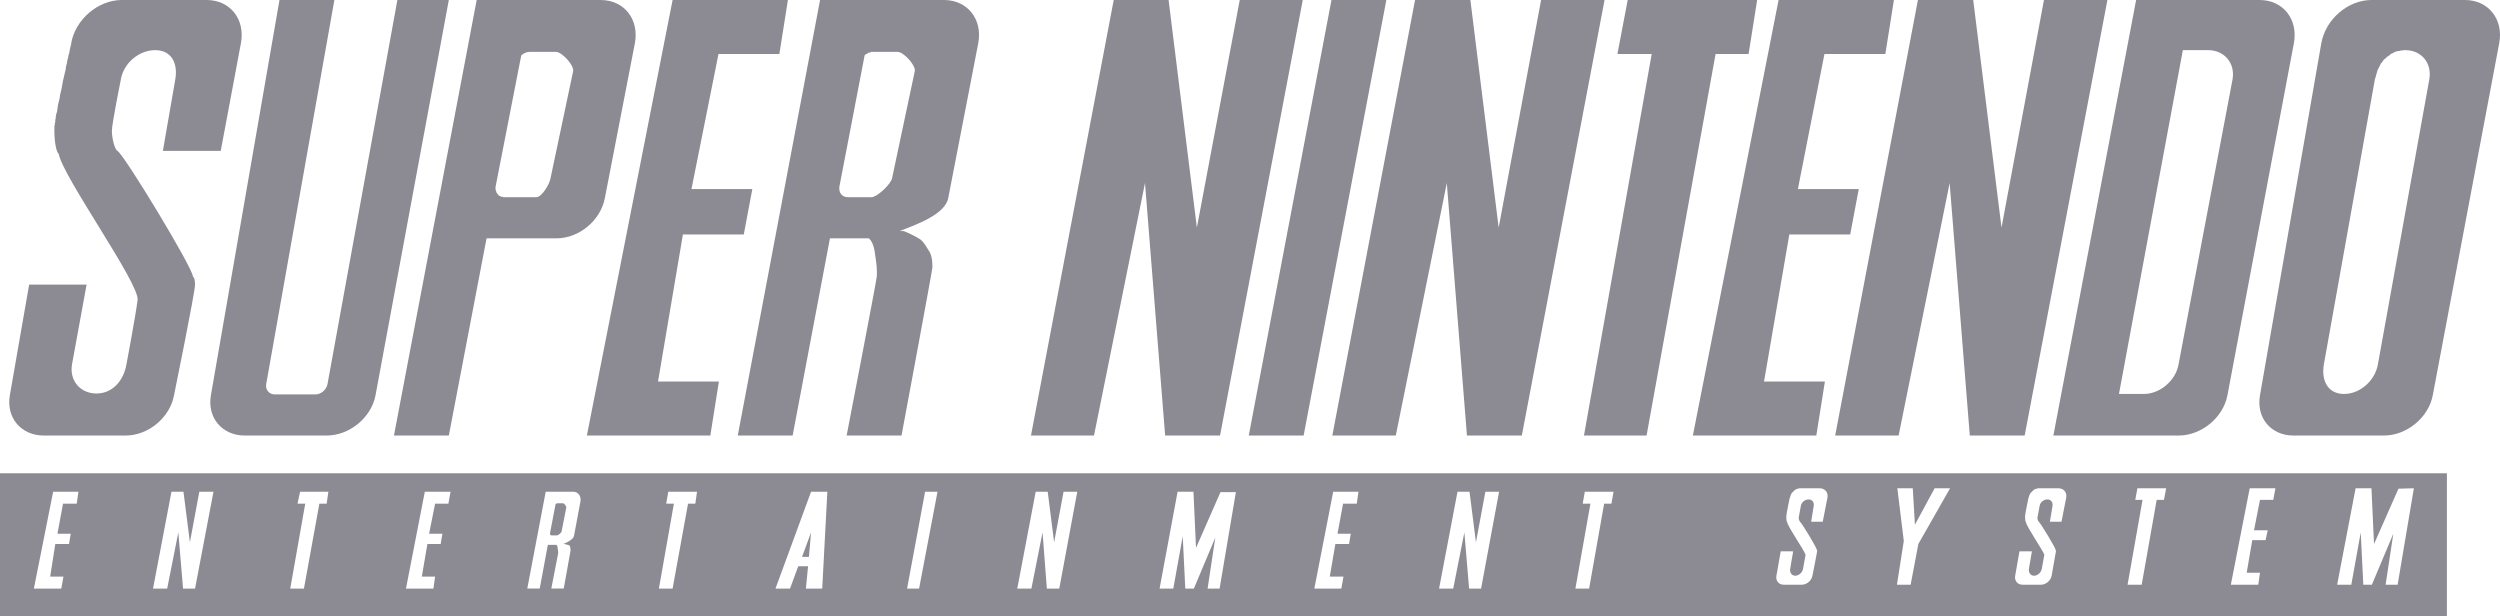 <?xml version="1.0" encoding="UTF-8" standalone="no"?>
<!-- Generator: Adobe Illustrator 13.0.0, SVG Export Plug-In . SVG Version: 6.00 Build 14948)  -->

<svg
   xmlns:dc="http://purl.org/dc/elements/1.1/"
   xmlns:cc="http://creativecommons.org/ns#"
   xmlns:rdf="http://www.w3.org/1999/02/22-rdf-syntax-ns#"
   xmlns:svg="http://www.w3.org/2000/svg"
   xmlns="http://www.w3.org/2000/svg"
   xmlns:sodipodi="http://sodipodi.sourceforge.net/DTD/sodipodi-0.dtd"
   xmlns:inkscape="http://www.inkscape.org/namespaces/inkscape"
   version="1.2"
   id="Ebene_1"
   x="0px"
   y="0px"
   width="399.49px"
   height="98.438px"
   viewBox="74.938 2 399.49 98.438"
   xml:space="preserve"
   inkscape:version="0.91 r13725"
   sodipodi:docname="logoconsole.svg"><defs
     id="defs8" /><sodipodi:namedview
     pagecolor="#ffffff"
     bordercolor="#666666"
     borderopacity="1"
     objecttolerance="10"
     gridtolerance="10"
     guidetolerance="10"
     inkscape:pageopacity="0"
     inkscape:pageshadow="2"
     inkscape:window-width="1680"
     inkscape:window-height="975"
     id="namedview6"
     showgrid="false"
     inkscape:zoom="2.4001522"
     inkscape:cx="190.49796"
     inkscape:cy="78.862984"
     inkscape:window-x="1671"
     inkscape:window-y="-9"
     inkscape:window-maximized="1"
     inkscape:current-layer="Ebene_1" /><g
     id="g3"
     style="fill:#8c8a93;fill-opacity:1"><path
       id="polyline2177"
       fill="#C40000"
       d="M94.393,2c-3.758,0-7.412,3.09-8.083,6.918v0.069v0.068v0.068l-0.068,0.068V9.33v0.068   l-0.069,0.137v0.138L86.104,9.81v0.206l-0.068,0.137v0.206l-0.069,0.205l-0.069,0.206l-0.068,0.41l-0.137,0.479l-0.067,0.479   l-0.138,0.479l-0.069,0.547l-0.138,0.548l-0.136,0.616l-0.138,0.548l-0.205,1.165l-0.138,0.617l-0.137,0.547l-0.067,0.548   L84.322,18.3l-0.136,0.549l-0.069,0.548l-0.069,0.479l-0.138,0.411l-0.069,0.479v0.206l-0.067,0.137v0.206v0.137l-0.068,0.206   v0.137v0.138l-0.069,0.137v0.069v0.067c-0.07,1.675,0.163,3.96,0.685,4.385c0.665,3.688,12.958,20.759,12.604,23.358   c-0.332,2.606-1.781,10.276-1.781,10.276c-0.446,2.585-2.21,4.656-4.794,4.656c-2.586,0-4.351-2.064-3.905-4.656l2.329-12.741   h-9.179l-3.083,17.674c-0.628,3.588,1.801,6.438,5.411,6.438h13.085c3.624,0,7.076-2.851,7.739-6.438   c0,0,3.372-16.508,3.356-17.674c-0.013-1.174-0.341-1.302-0.341-1.302c0-1.343-10.939-19.4-12.056-20.072   c-0.481-0.281-0.877-2.069-0.892-3.15c-0.021-1.074,1.439-8.289,1.439-8.289c0.444-2.585,2.894-4.657,5.48-4.657   c2.585,0,3.664,2.072,3.219,4.657l-1.986,11.439h9.247l3.22-17.194C114.163,5.09,111.713,2,107.955,2H94.393z M119.6,2   l-10.959,63.16c-0.628,3.588,1.802,6.438,5.412,6.438h13.084c3.624,0,7.138-2.851,7.809-6.438L146.658,2h-8.219l-11.167,61.377   c-0.163,0.893-1.028,1.646-1.917,1.646h-6.509c-0.911,0-1.519-0.747-1.371-1.646L128.369,2H119.6z M151.111,2L137.89,71.597h8.768   l6.029-31.511h11.166c3.632,0,7.074-2.871,7.739-6.438l4.795-24.73C177.111,5.083,174.667,2,170.91,2h-11.03H151.111z M182.417,2   l-13.699,69.598h19.727l1.37-8.632h-9.727l3.974-23.495h9.727l1.369-7.262h-9.725l4.315-21.578h9.728L200.843,2H182.417z    M205.981,2L192.83,71.597h8.769l5.96-31.511h6.234c0.818,0.764,0.916,2.171,1.025,2.877c0.162,1.025,0.334,2.333,0.207,3.357   c-0.113,1.017-4.797,25.276-4.797,25.276h8.77c0,0,4.932-26.429,4.932-26.853c0.016-0.431,0-1.785-0.477-2.534   c-0.322-0.479-0.873-1.583-1.51-1.985c-1.223-0.785-2.604-1.304-2.604-1.304h-0.619c2.512-0.988,7.24-2.617,7.744-5.273   l4.793-24.73C231.986,5.083,229.537,2,225.779,2H205.981z M252.906,2l-13.223,69.598h10.07l8.15-40.347l3.221,40.347h8.77   L283.115,2h-10.07l-6.85,36.375L261.673,2H252.906z M287.703,2l-13.219,69.598h8.768L296.47,2H287.703z M301.058,2l-13.219,69.598   h10.139l8.152-40.347l3.219,40.347h8.77L331.339,2h-10.139l-6.781,36.375L309.898,2H301.058z M335.039,2l-1.646,8.632h5.48   l-10.824,60.966h10.004l11.027-60.966h5.273L355.724,2H335.039z M359.15,2l-13.699,69.598h19.727l1.371-8.632h-9.727l4.043-23.495   h9.725l1.371-7.262h-9.727l4.244-21.578h9.729L377.578,2H359.15z M381.414,2l-13.221,69.598h10.137l8.154-40.347l3.219,40.347   h8.768L411.693,2h-10.139l-6.783,36.375L390.25,2H381.414z M416.283,2l-13.225,69.598h20.004c3.633,0,7.137-2.851,7.811-6.438   l10.615-56.241C442.208,5.083,439.767,2,436.009,2H416.283z M453.888,2c-3.76,0-7.344,3.09-8.016,6.918l-9.797,56.241   c-0.635,3.588,1.74,6.438,5.346,6.438h14.453c3.623,0,7.137-2.851,7.811-6.438L474.3,8.918C475.029,5.09,472.572,2,468.822,2   H453.888z M423.748,10.015h4.043c2.584,0,4.348,2.072,3.902,4.657l-8.631,45.555c-0.451,2.585-2.963,4.727-5.549,4.727h-3.973   L423.748,10.015z M459.025,10.015h0.275c2.584,0,4.281,2.072,3.834,4.657l-8.217,45.555c-0.449,2.577-2.83,4.727-5.412,4.727   c-2.588,0-3.666-2.142-3.223-4.727l8.152-45.555l0.066-0.206l0.07-0.206l0.066-0.273l0.068-0.206l0.07-0.274l0.066-0.206   l0.07-0.206l0.135-0.204l0.068-0.206l0.139-0.206l0.068-0.205l0.137-0.206l0.139-0.137l0.135-0.205l0.139-0.206l0.205-0.138   l0.137-0.138l0.139-0.137l0.203-0.138l0.207-0.137l0.139-0.137l0.203-0.138l0.207-0.068l0.205-0.137l0.139-0.069l0.271-0.069   l0.205-0.067h0.205l0.205-0.069h0.275L459.025,10.015z M159.536,10.289h4.248c0.933,0,2.911,2.136,2.741,3.083l-3.632,17.194   c-0.169,0.89-1.37,2.944-2.258,2.944h-5.14h-0.068h-0.068l-0.069-0.067h-0.067h-0.069h-0.069h-0.069v-0.069h-0.069h-0.068   l-0.07-0.067h-0.068l-0.068-0.069l-0.068-0.068h-0.068V33.1l-0.069-0.068l-0.069-0.069v-0.068l-0.068-0.068l-0.07-0.069v-0.067   V32.62l-0.068-0.068v-0.068v-0.068l-0.07-0.068v-0.068c0-0.114-0.012-0.285,0-0.412l4.111-21.03   C158.611,10.527,159.071,10.289,159.536,10.289z M214.13,10.289h0.07h0.068h0.068h0.068h3.975c0.934,0,2.922,2.136,2.738,3.083   l-3.633,17.125c-0.158,0.897-2.389,3.014-3.285,3.014h-3.769c-0.777,0-1.313-0.511-1.369-1.23c0-0.114-0.017-0.278,0-0.412   l4.042-21.03l0.066-0.068l0.07-0.068l0.135-0.069h0.067l0.069-0.068l0.068-0.068h0.068l0.068-0.069h0.07l0.135-0.067h0.068h0.067   h0.067v-0.069H214.13z M74.938,77.626v22.812h391.005V77.626H74.938z M362.373,80.023h0.066h0.066h0.07h0.066h0.068h3.016   c0.813,0,1.396,0.65,1.232,1.507l-0.754,3.838h-1.848l0.408-2.535c0.094-0.573-0.244-1.028-0.822-1.028   c-0.572,0-1.137,0.453-1.232,1.028l-0.34,1.851c-0.059,0.109,0.113,0.629,0.203,0.686c0.254,0.146,2.672,4.153,2.672,4.451   c0.057,0.148,0.09,0.22,0.066,0.275c-0.068,0.501-0.754,3.902-0.754,3.902c-0.146,0.781-0.906,1.438-1.711,1.438h-2.877   c-0.799,0-1.313-0.657-1.166-1.438l0.688-3.902h1.986L361,92.904c-0.092,0.571,0.24,1.095,0.818,1.095   c0.555,0,1.145-0.52,1.236-1.095l0.41-2.261c-0.367-0.945-2.791-4.389-2.947-5.207c-0.105-0.093-0.15-0.587-0.135-0.959   c0.021-0.407,0.547-2.946,0.547-2.946H361v-0.068v-0.066v-0.068l0.066-0.138v-0.067l0.066-0.07v-0.067l0.068-0.067V80.85   l0.068-0.067l0.07-0.07v-0.066h0.066l0.07-0.068l0.066-0.07l0.068-0.066v-0.07h0.068l0.066-0.066l0.066-0.068h0.07l0.068-0.067   h0.068l0.068-0.067h0.068h0.137L362.373,80.023z M378.125,80.023h2.467l0.342,5.824l3.15-5.824h2.469l-5.07,8.906l-1.232,6.507   h-2.191l1.098-6.988L378.125,80.023z M400.527,80.023h0.066h0.07h0.066h0.07h0.066h3.014c0.813,0,1.381,0.65,1.232,1.507   l-0.754,3.838h-1.85l0.412-2.535c0.092-0.573-0.242-1.028-0.822-1.028c-0.572,0-1.143,0.453-1.232,1.028l-0.342,1.851   c-0.072,0.109,0.092,0.629,0.203,0.686c0.242,0.146,2.672,4.153,2.672,4.451c0.072,0.148,0.07,0.22,0.07,0.275   c-0.094,0.501-0.686,3.902-0.686,3.902c-0.148,0.781-0.916,1.438-1.715,1.438h-2.943c-0.799,0-1.314-0.657-1.168-1.438l0.686-3.902   h1.988l-0.479,2.809c-0.094,0.571,0.264,1.095,0.822,1.095c0.57,0,1.119-0.52,1.232-1.095l0.41-2.261   c-0.375-0.945-2.787-4.389-2.945-5.207c-0.105-0.093-0.148-0.587-0.137-0.959c0.021-0.407,0.549-2.946,0.549-2.946l0.066-0.068   v-0.066v-0.068l0.068-0.138v-0.067l0.068-0.07v-0.067l0.068-0.067V80.85l0.068-0.067l0.068-0.07v-0.066h0.07l0.064-0.068   l0.068-0.07l0.068-0.066l0.068-0.07l0.068-0.066l0.068-0.068h0.068l0.07-0.067h0.066l0.068-0.067h0.066h0.137L400.527,80.023z    M416.486,80.023h4.592l-0.344,1.851h-1.166l-2.396,13.563h-2.26l2.396-13.563h-1.164L416.486,80.023z M434.433,80.023h4.109   l-0.344,1.851h-2.123l-0.957,4.864h2.191l-0.344,1.574h-2.125l-0.889,5.206h2.121l-0.271,1.918h-4.385L434.433,80.023z    M451.353,80.023h2.535l0.408,8.906l3.906-8.837l2.465-0.069l-2.6,15.413h-1.918l1.23-8.15l-3.426,8.15h-1.371l-0.408-8.358   l-1.508,8.358h-2.262L451.353,80.023z M83.432,80.573h4.042l-0.275,1.916h-2.191l-0.89,4.797h2.124l-0.275,1.645h-2.192   l-0.821,5.207h2.123l-0.343,1.917H80.35L83.432,80.573z M102.338,80.573h1.918l1.027,8.083l1.506-8.083h2.262l-2.947,15.479h-1.917   l-0.754-8.976l-1.78,8.976h-2.262L102.338,80.573z M122.889,80.573h4.521l-0.273,1.916h-1.165l-2.466,13.564h-2.19l2.396-13.564   h-1.233L122.889,80.573z M142.823,80.573h4.11l-0.343,1.916h-2.124l-0.959,4.797h2.124l-0.274,1.645h-2.123l-0.89,5.207h2.123   l-0.273,1.917h-4.384L142.823,80.573z M162.141,80.573h4.383c0.813,0,1.327,0.719,1.165,1.574l-1.027,5.479   c-0.114,0.594-1.157,1.078-1.714,1.303h0.138h0.068h0.07v0.067h0.068h0.07h0.066h0.07l0.068,0.067h0.068h0.068h0.07v0.067h0.068   h0.07v0.07h0.068c0.092,0.165,0.136,0.659,0.136,0.753c0,0.092-1.097,6.097-1.097,6.097h-1.986c0,0,1.061-5.394,1.097-5.616   c0.022-0.24-0.026-0.529-0.068-0.753c-0.016-0.166-0.024-0.45-0.206-0.618h-1.371l-1.301,6.987h-1.987L162.141,80.573z    M181.731,80.573h4.589l-0.273,1.916h-1.163l-2.467,13.564h-2.192l2.397-13.564h-1.232L181.731,80.573z M204.542,80.573h2.604   l-0.822,15.479h-2.604l0.342-3.563h-1.574l-1.303,3.563h-2.327L204.542,80.573z M222.765,80.573h1.986l-2.947,15.479h-1.918   L222.765,80.573z M240.437,80.573h1.92l1.025,8.083l1.51-8.083h2.191l-2.877,15.479h-1.986l-0.686-8.976l-1.783,8.976h-2.258   L240.437,80.573z M263.113,80.573h2.535l0.408,8.974l3.908-8.904h2.463l-2.602,15.412h-1.918l1.232-8.152l-3.428,8.152h-1.369   l-0.41-8.356l-1.506,8.356h-2.193L263.113,80.573z M287.978,80.573h4.041l-0.275,1.916h-2.191l-0.889,4.797h2.123l-0.275,1.645   h-2.189l-0.891,5.207h2.189l-0.342,1.917h-4.314L287.978,80.573z M307.841,80.573h1.918l1.029,8.083l1.506-8.083h2.191   l-2.875,15.479h-1.918l-0.754-8.976l-1.783,8.976h-2.26L307.841,80.573z M328.187,80.573h4.59l-0.342,1.916h-1.164l-2.398,13.564   h-2.193l2.4-13.564h-1.232L328.187,80.573z M163.991,82.42c-0.108,0-0.198,0.064-0.276,0.139l-0.89,4.656c0,0.038,0,0.032,0,0.07   c0,0.149,0.104,0.273,0.274,0.273h0.821c0.204,0,0.717-0.411,0.755-0.617l0.751-3.836c0.036-0.221-0.342-0.687-0.547-0.687   L163.991,82.42L163.991,82.42z M204.542,87.078l-1.438,3.905h1.096L204.542,87.078z"
       style="fill:#8c8a93;fill-opacity:1" /></g></svg>